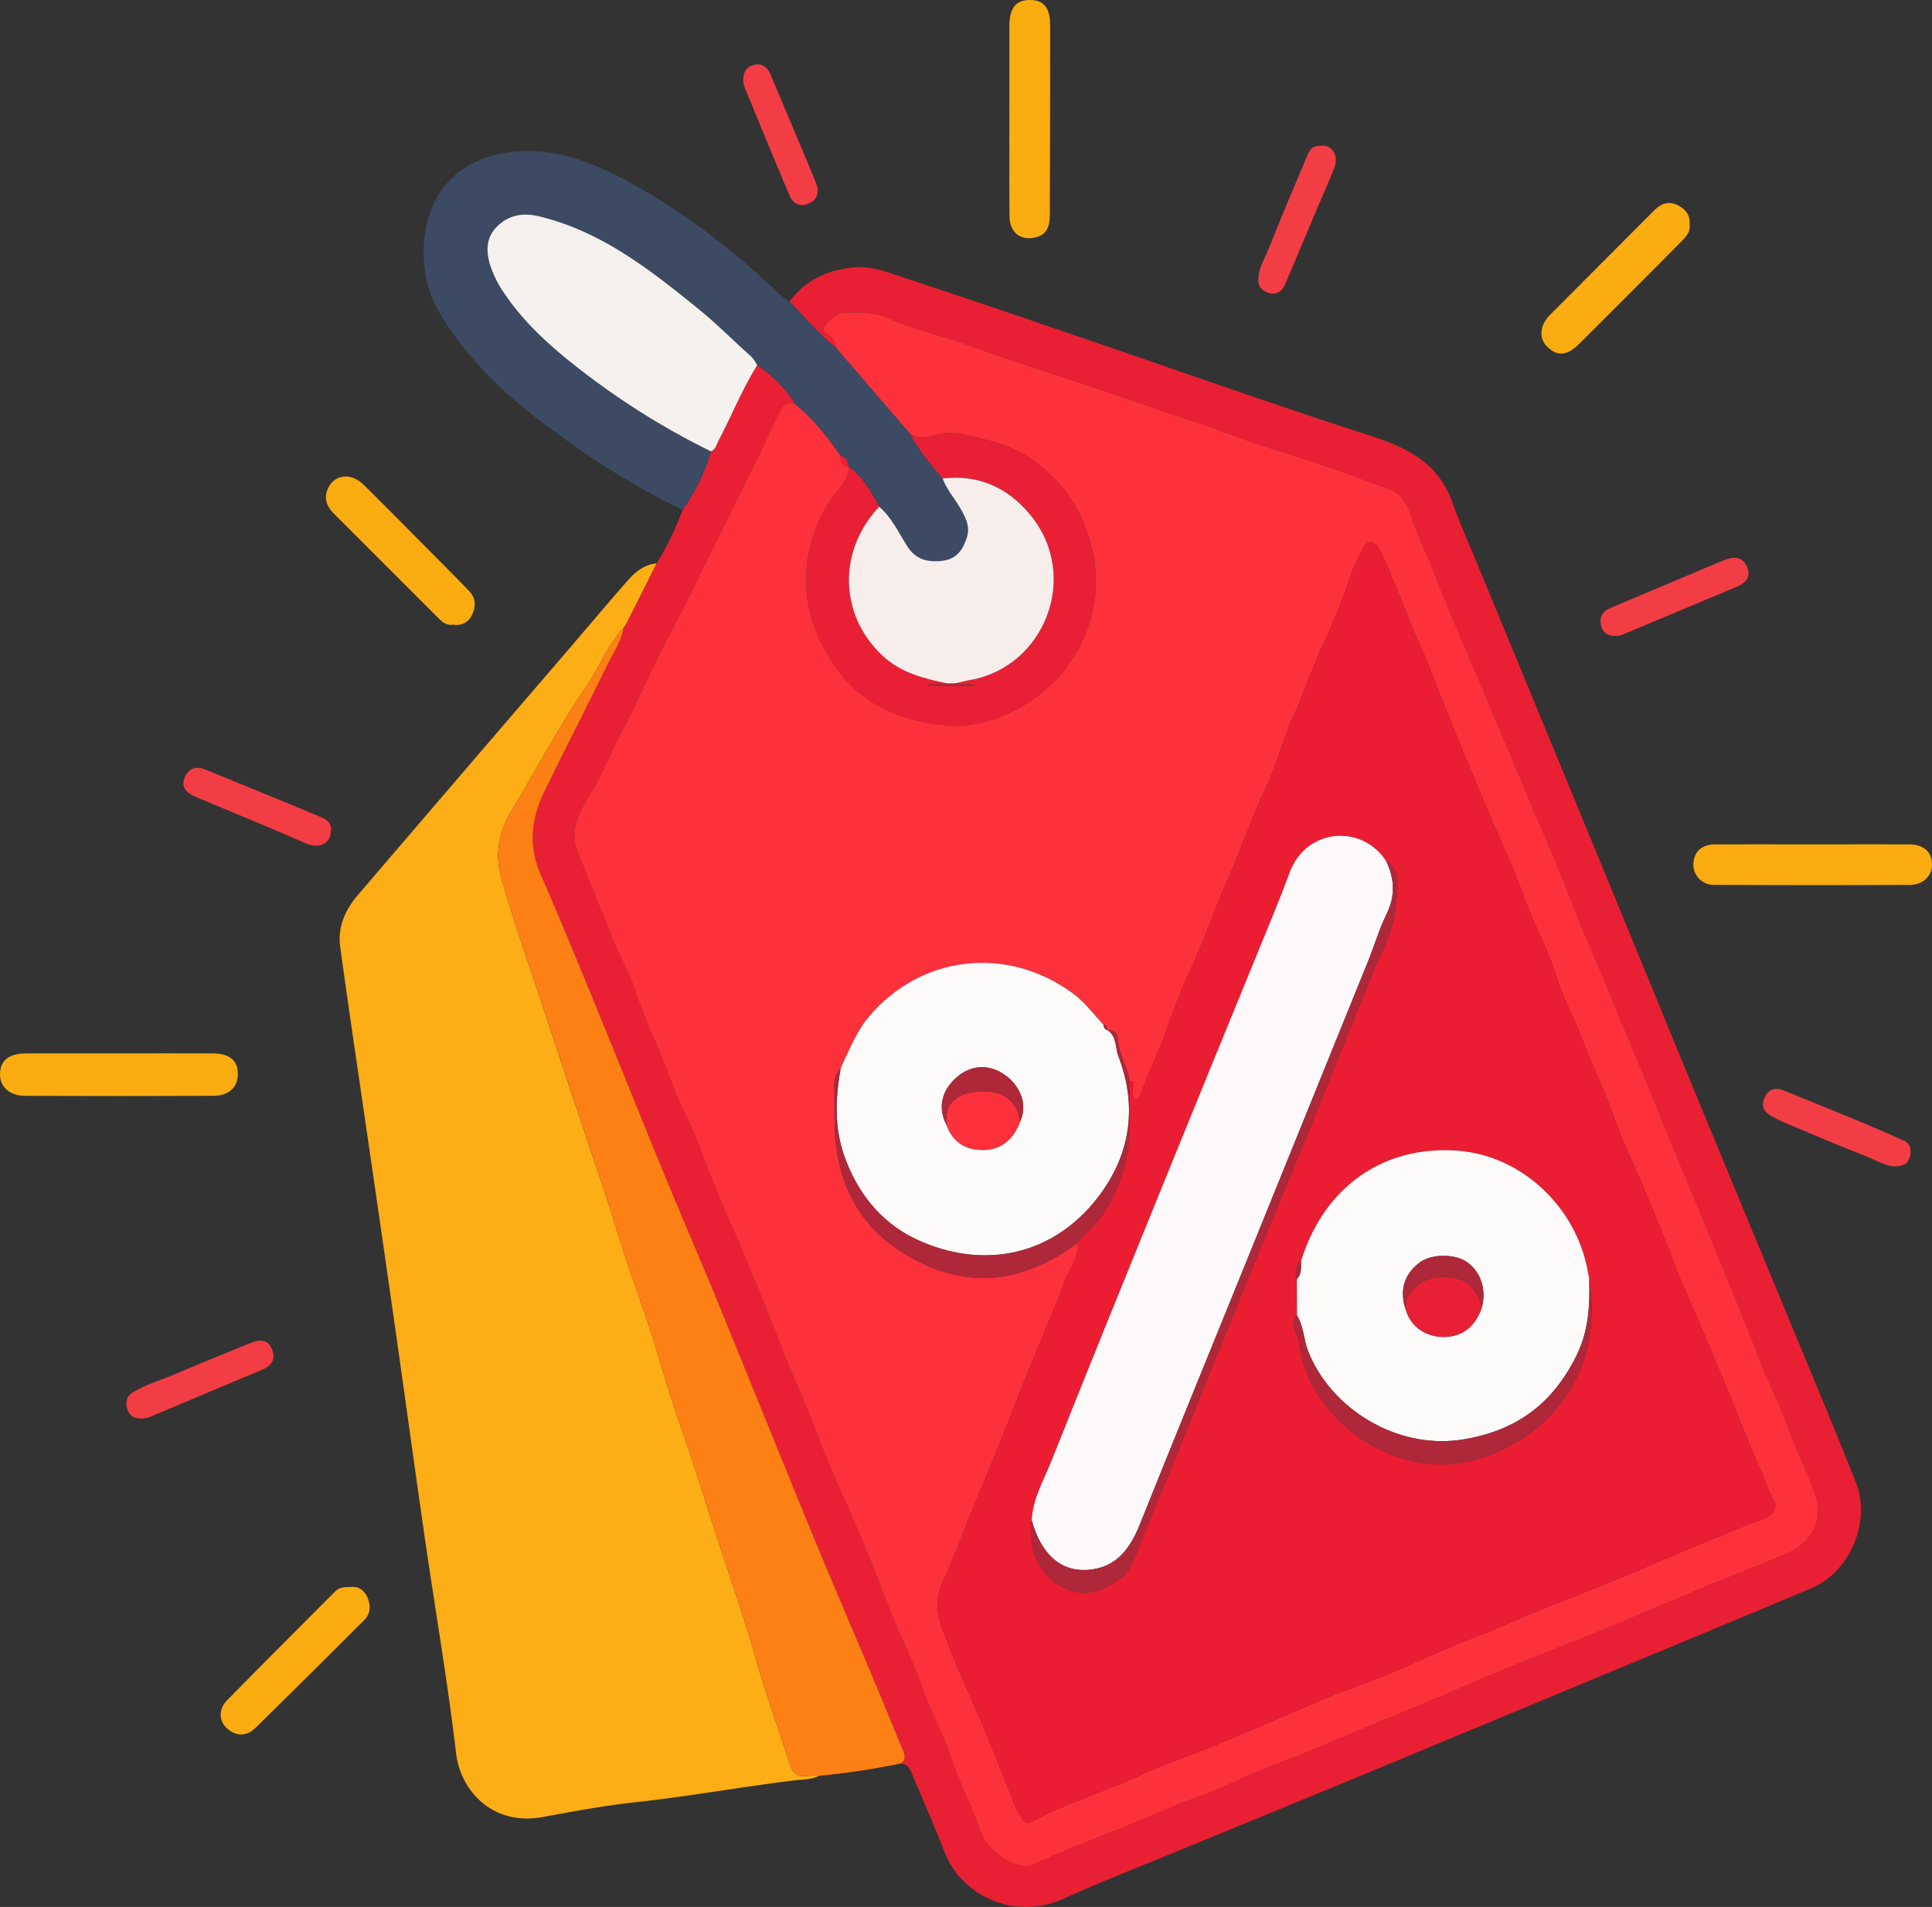 <svg id="Layer_1" data-name="Layer 1" xmlns="http://www.w3.org/2000/svg" viewBox="0 0 686.195 677.392"><rect x="0" y="0" width="686.195" height="677.392" fill="#333333" stroke="none"/><path d="M2797.594,1420.629c-2.889,1.485-6.129,1.293-9.191,1.673-18.763,2.323-37.376,5.693-56.186,7.731-11.012,1.193-21.944,3.248-32.852,5.246-17.737,3.249-29.131-9.345-30.698-22.627-3.022-25.601-7.424-51.036-11.116-76.56-3.597-24.865-6.985-49.76-10.532-74.632q-5.108-35.818-10.351-71.617c-3.075-21.239-6.268-42.462-9.169-63.725-.953-6.984,1.797-13.119,6.277-18.355q36.826-43.042,73.761-85.992c7.338-8.553,14.577-17.192,22.014-25.657,2.728-3.105,5.943-5.748,10.375-6.155q-5.472,10.89-10.946,21.783l-.83,1.12.028.013c-5.695,5.861-8.397,13.656-12.951,20.312-9.794,14.314-17.92,29.761-26.904,44.638-4.469,7.401-5.918,15.542-3.697,23.476,4.352,15.545,9.768,30.795,14.842,46.135q10.656,32.217,21.459,64.386c3.596,10.758,6.738,21.656,10.483,32.379,2.205,6.314,4.467,12.66,6.511,19.053,3.47,10.855,6.47,21.872,10.279,32.603,4.805,13.536,8.931,27.299,13.386,40.933,4.585,14.035,9.52,27.986,13.533,42.231,3.53,12.531,8.031,24.786,11.945,37.212.996,3.162,2.548,4.889,6.04,4.46A39.63,39.63,0,0,1,2797.594,1420.629Z" transform="translate(-2506.673 -789.821)" style="fill:#fdad16"/><path d="M2728.98,1011.74q5.474-10.892,10.947-21.783a112.097,112.097,0,0,0,9.203-19.07,68.723,68.723,0,0,0,10.068-20.715c1.711-.763,1.986-2.527,2.741-3.951,4.674-8.818,8.344-18.151,13.667-26.636a43.895,43.895,0,0,1,13.673,14.021c-3.409-1.645-4.861.653-6.069,3.135-2.606,5.354-5.057,10.784-7.669,16.136q-6.712,13.755-13.546,27.451c-5.95,11.962-11.68,24.043-17.985,35.815-5.685,10.613-10.184,21.793-15.905,32.351-3.67,6.772-6.496,13.922-10.193,20.692-3.284,6.014-8.182,11.652-7.045,19.606.469,3.284,1.988,5.938,3.071,8.817,3.339,8.877,7.18,17.564,10.614,26.408,2.153,5.546,5.415,10.672,7.212,16.236,3.741,11.582,9.29,22.399,13.341,33.842,2.935,8.291,7.562,15.982,10.506,24.271,4.068,11.457,9.129,22.458,13.859,33.62q5.21,12.295,10.18,24.692c2.907,7.273,5.629,14.628,8.738,21.831,3.515,8.143,6.927,16.321,10.049,24.635,3.264,8.69,7.309,17.086,10.978,25.625,2.203,5.127,4.408,10.254,6.493,15.43,2.682,6.659,5.154,13.403,7.881,20.044,3.301,8.04,7.165,15.87,10.065,24.046,3.128,8.819,7.613,17.032,10.621,25.913,3.032,8.953,7.326,17.471,10.582,26.357,2.618,7.145,13.004,14.151,18.654,11.563,13.435-6.154,27.307-11.216,40.956-16.831,4.709-1.937,9.257-4.325,14.069-5.939,11.689-3.92,22.526-9.848,34.105-14.039,8.797-3.185,17.342-7.065,25.997-10.641,8.444-3.489,16.902-6.947,25.325-10.487,9.972-4.191,19.872-8.553,29.877-12.661,11.345-4.658,22.808-9.029,34.153-13.686,11.233-4.611,22.361-9.476,33.577-14.13,9.828-4.079,19.804-7.814,29.548-12.081,9.34-4.09,13.041-12.054,10.077-20.954-2.629-7.895-6.562-15.264-9.365-23.125-3.152-8.843-7.595-17.219-10.911-26.011-5.029-13.331-10.642-26.43-15.966-39.63-6.8-16.86-14.018-33.552-20.771-50.449-4.862-12.166-10.125-24.199-15.025-36.379-4.83-12.004-10.267-23.759-14.884-35.875-4.669-12.254-10.01-24.253-15.087-36.351q-8.582-20.45-17.217-40.879c-5.46-12.981-11.195-25.857-16.234-38.999-2.482-6.471-5.697-12.632-7.849-19.198-1.447-4.415-3.133-8.386-7.802-10.116-8.124-3.008-16.236-6.062-24.444-8.824-7.105-2.391-14.27-4.63-21.419-6.886-7.608-2.401-14.957-5.669-22.606-8.068-6.224-1.952-12.373-4.145-18.551-6.244-7.721-2.623-15.424-5.297-23.158-7.878-7.276-2.428-14.604-4.7-21.869-7.16-7.529-2.55-14.982-5.324-22.518-7.852-7.616-2.555-15.605-4.255-22.841-7.603-5.369-2.484-10.571-2.347-15.972-2.261-3.231.051-5.645,2.608-7.257,4.77-1.527,2.047,2.148,3.128,3.089,4.913a28.396,28.396,0,0,1,1.245,3.205c-6.201-5.04-11.327-11.16-16.893-16.838,5.962-8.049,14.437-11.621,23.977-12.202,4.315-.263,8.9,1.135,13.117,2.524,20.586,6.783,41.106,13.771,61.618,20.777,21.608,7.381,43.165,14.909,64.773,22.29,13.468,4.6,26.937,9.205,40.5,13.513,13.359,4.244,25.909,9.185,31.238,23.964,2.867,7.952,6.318,15.694,9.544,23.515q17.44,42.284,34.901,84.559,18.734,45.489,37.41,91.002,18.671,45.259,37.454,90.473c8.105,19.614,16.314,39.188,24.158,58.907,5.555,13.964-1.968,31.906-15.723,37.715-26.79,11.313-53.68,22.388-80.53,33.56q-38,15.812-76.006,31.61c-22.903,9.48-45.849,18.855-68.763,28.307-13.309,5.49-26.763,10.666-39.845,16.654-18.436,8.439-36.932-1.435-42.647-16.126-3.538-9.095-7.488-18.03-11.261-27.033-.89-2.124-1.551-4.483-4.471-4.681,2.071-1.299,1.544-3.003.799-4.801-3.048-7.358-6.018-14.748-9.104-22.09-7.641-18.179-15.46-36.283-22.968-54.516-11.426-27.746-22.595-55.597-33.981-83.359-5.982-14.584-12.282-29.037-18.279-43.616-8.006-19.461-15.798-39.01-23.791-58.476-6.74-16.413-13.434-32.852-20.539-49.108-4.437-10.152-3.231-19.811,1.356-29.276,7.229-14.917,14.85-29.642,22.138-44.531,2.178-4.449,5.096-8.604,6.015-13.62l-.028-.014Q2728.564,1012.299,2728.98,1011.74Z" transform="translate(-2506.673 -789.821)" style="fill:#e92033"/><path d="M2728.178,1012.873c-.919,5.016-3.837,9.17-6.015,13.62-7.288,14.889-14.91,29.614-22.138,44.531-4.587,9.465-5.793,19.125-1.356,29.276,7.105,16.256,13.799,32.694,20.539,49.108,7.994,19.466,15.786,39.015,23.791,58.476,5.997,14.578,12.298,29.031,18.279,43.616,11.386,27.762,22.555,55.613,33.981,83.359,7.508,18.233,15.328,36.337,22.968,54.516,3.086,7.342,6.056,14.732,9.104,22.09.745,1.799,1.272,3.503-.799,4.801a269.78,269.78,0,0,1-28.936,4.363,39.714,39.714,0,0,0-4.494.065c-3.492.429-5.044-1.298-6.04-4.46-3.915-12.426-8.416-24.681-11.945-37.212-4.013-14.245-8.948-28.197-13.533-42.231-4.455-13.635-8.581-27.398-13.386-40.933-3.809-10.732-6.809-21.748-10.279-32.603-2.044-6.393-4.305-12.739-6.511-19.053-3.746-10.723-6.887-21.621-10.483-32.379q-10.759-32.183-21.459-64.386c-5.074-15.34-10.49-30.59-14.842-46.135-2.221-7.934-.772-16.076,3.697-23.476,8.984-14.878,17.11-30.325,26.904-44.638C2719.781,1026.53,2722.482,1018.735,2728.178,1012.873Z" transform="translate(-2506.673 -789.821)" style="fill:#fd8014"/><path d="M2789.278,933.607a43.867,43.867,0,0,0-13.674-14.019,11.165,11.165,0,0,0-2.981-3.9c-5.872-5.22-11.4-10.852-17.489-15.798-17.248-14.012-34.637-27.823-56.982-33.221-5.482-1.324-10.254-.568-14.335,3.038-4.117,3.638-4.747,8.318-3.255,13.601a36.923,36.923,0,0,0,5.127,10.585c7.211,10.738,16.753,19.227,26.861,27.079a269.013,269.013,0,0,0,46.648,29.201A68.723,68.723,0,0,1,2749.129,970.888c-16.676-7.918-32.163-17.828-46.937-28.798-13.056-9.694-25.203-20.436-34.682-33.878-4.324-6.132-8.317-12.702-9.569-19.926-3.703-21.376,5.41-42.497,32.214-44.668,14.985-1.214,28.252,4.515,41.027,11.492,19.452,10.623,36.628,24.308,52.675,39.491a29.423,29.423,0,0,0,3.231,2.334c5.566,5.68,10.692,11.8,16.893,16.84q12.954,15.041,25.906,30.081c3.031,5.909,7.295,10.923,11.567,15.931,1.441,3.881,4.214,6.97,6.243,10.501,1.831,3.188,3.604,6.436,2.433,10.266-1.309,4.282-3.513,7.783-8.512,8.443-5.284.697-9.717-.33-12.797-5.249-3.021-4.825-5.46-10.094-9.885-13.933-2.778-5.342-5.854-10.458-10.767-14.179l-.014-.014c-.378-1.82-.979-3.471-3.049-4.002C2800.493,945.034,2795.558,938.73,2789.278,933.607Z" transform="translate(-2506.673 -789.821)" style="fill:#3c4a63"/><path d="M2548.876,1164.009c11.14-.001,22.279-.031,33.419.011,5.816.022,8.765,2.435,8.855,7.062.095,4.852-3.031,7.978-8.699,8.003q-33.418.149-66.838.002c-5.616-.022-9.043-3.242-8.937-7.852.109-4.767,3.194-7.203,9.28-7.218C2526.929,1163.991,2537.903,1164.01,2548.876,1164.009Z" transform="translate(-2506.673 -789.821)" style="fill:#faac11"/><path d="M2865.164,832.159c0-10.993-.021-21.986.008-32.979.017-6.416,2.214-9.275,7.067-9.357,5.08-.085,7.417,2.603,7.42,8.997q.016,33.228-.115,66.457c-.011,3.956-.287,7.804-5.236,8.912-5.228,1.17-9.019-1.796-9.084-7.552-.13-11.491-.038-22.985-.038-34.477Z" transform="translate(-2506.673 -789.821)" style="fill:#faac11"/><path d="M3150.761,1089.753c11.315-.002,22.63-.03,33.945.011,5.016.018,7.929,2.478,8.15,6.696.226,4.308-2.901,7.676-7.951,7.702q-34.693.176-69.387-.019a7.184,7.184,0,0,1-7.381-7.711c.249-4.141,3.006-6.634,7.68-6.657C3127.465,1089.717,3139.113,1089.755,3150.761,1089.753Z" transform="translate(-2506.673 -789.821)" style="fill:#faac11"/><path d="M3106.764,869.433c.479,2.858-1.428,4.675-3.157,6.418q-17.964,18.12-36.057,36.111c-4.436,4.404-7.904,4.55-11.542.828-2.786-2.851-2.445-7.457,1.128-11.063,12.369-12.478,24.84-24.853,37.223-37.317,2.41-2.426,5.15-3.192,8.147-1.728C3105.156,863.976,3107.051,866.092,3106.764,869.433Z" transform="translate(-2506.673 -789.821)" style="fill:#faac11"/><path d="M2667.774,1011.71c-2.226.411-3.809-.732-5.264-2.185q-18.579-18.563-37.144-37.141c-2.486-2.498-3.882-5.396-2.214-9.008,2.366-5.122,8.155-5.821,12.78-1.255,9.193,9.075,18.247,18.291,27.349,27.459,3.382,3.406,6.777,6.802,10.092,10.273,2.393,2.505,2.304,5.624.944,8.375A5.86,5.86,0,0,1,2667.774,1011.71Z" transform="translate(-2506.673 -789.821)" style="fill:#faac11"/><path d="M2631.242,1353.564c2.711-.381,4.81,1.118,5.977,3.776,1.219,2.779,1.042,5.738-1.132,7.919q-19.264,19.323-38.755,38.42c-2.963,2.894-6.632,3.055-9.85.275-3.137-2.71-3.289-6.974-.168-10.154,12.746-12.987,25.646-25.822,38.464-38.738C2627.239,1353.588,2629.028,1353.591,2631.242,1353.564Z" transform="translate(-2506.673 -789.821)" style="fill:#faac11"/><path d="M2953.648,888.736c.046-3.722,2.136-6.861,3.477-10.219,4.36-10.921,8.91-21.766,13.499-32.594.738-1.742,1.393-3.843,3.806-4.199,1.837-.271,3.645-.427,5.114,1.07,2.063,2.102,1.812,4.623.898,6.99-1.728,4.477-3.74,8.844-5.609,13.267-3.929,9.3-7.814,18.62-11.782,27.904-1.029,2.407-3.049,3.662-5.603,2.958C2955.061,893.256,2953.294,891.691,2953.648,888.736Z" transform="translate(-2506.673 -789.821)" style="fill:#f33d45"/><path d="M3080.825,1015.708c-3.348.148-4.985-1.365-5.532-3.895-.602-2.79.603-4.849,3.256-5.969q13.421-5.668,26.851-11.313c4.406-1.856,8.804-3.73,13.22-5.563,3.355-1.392,6.695-1.823,8.508,2.135,1.722,3.76-.53,5.865-3.831,7.248q-20.3,8.502-40.594,17.021A6.597,6.597,0,0,1,3080.825,1015.708Z" transform="translate(-2506.673 -789.821)" style="fill:#f33d45"/><path d="M2624.2,1084.744c.034,4.882-4.094,6.747-9.237,4.526-4.251-1.836-8.49-3.703-12.758-5.5q-13.02-5.482-26.067-10.899c-3.073-1.278-5.263-3.295-3.892-6.788,1.37-3.488,4.108-4.279,7.692-2.789,13.281,5.524,26.638,10.867,39.902,16.432C2622.049,1080.654,2624.577,1081.833,2624.2,1084.744Z" transform="translate(-2506.673 -789.821)" style="fill:#f33d45"/><path d="M2557.573,1293.689c-3.322.247-4.994-1.017-5.683-3.304-.721-2.393-.34-4.575,2.087-6.043,4.412-2.668,9.359-4.073,14.06-6.055q13.673-5.764,27.431-11.325c3.103-1.25,6.299-1.749,7.842,2.322,1.425,3.757-.459,5.833-3.851,7.246-13.269,5.525-26.492,11.158-39.75,16.709A8.018,8.018,0,0,1,2557.573,1293.689Z" transform="translate(-2506.673 -789.821)" style="fill:#f33d45"/><path d="M3179.057,1204.132c-3.231-.355-6.856-2.548-10.687-4.028-9.389-3.627-18.629-7.642-27.917-11.529-1.376-.576-2.692-1.296-4.032-1.957-2.865-1.412-4.454-3.488-3.057-6.744,1.34-3.125,3.753-3.969,6.887-2.693,8.713,3.548,17.436,7.07,26.124,10.678q8.236,3.421,16.374,7.075c2.619,1.175,2.852,3.55,2.226,5.946C3184.343,1203.299,3182.477,1204.262,3179.057,1204.132Z" transform="translate(-2506.673 -789.821)" style="fill:#f33d45"/><path d="M2770.722,819.143c-.384-3.727,1.216-5.689,3.833-6.315,2.714-.649,4.717.9,5.8,3.47q5.691,13.503,11.361,27.015c1.6,3.812,3.222,7.616,4.751,11.457,1.188,2.983.794,5.766-2.273,7.232-3.003,1.435-5.767.399-7.062-2.65-5.439-12.797-10.704-25.668-16.006-38.523A7.079,7.079,0,0,1,2770.722,819.143Z" transform="translate(-2506.673 -789.821)" style="fill:#f33d45"/><path d="M2728.98,1011.74q-.416.559-.831,1.119Q2728.565,1012.301,2728.98,1011.74Z" transform="translate(-2506.673 -789.821)" style="fill:#fd8014"/><path d="M2789.278,933.607c6.279,5.123,11.214,11.428,15.829,18.014.241,1.925.423,3.895,3.049,4.002l.013.014c.007,4.399-3.131,7.19-5.424,10.358a50.826,50.826,0,0,0-9.676,28.067c-.544,11.997,3.481,22.535,10.248,32.404,9.59,13.985,23.751,19.439,39.476,21.016,8.163.818,16.616-1.479,24.087-5.301a52.169,52.169,0,0,0,26.828-31.626,47.646,47.646,0,0,0,.645-26.344,51.757,51.757,0,0,0-22.642-32.098c-5.294-3.509-11.143-5.132-17.293-6.692-5.277-1.339-10.557-2.579-15.428-1.089-3.529,1.08-6.135,1.499-9.101-.475q-12.953-15.04-25.906-30.081a28.456,28.456,0,0,0-1.246-3.205c-.941-1.784-4.616-2.866-3.089-4.913,1.612-2.161,4.025-4.719,7.257-4.77,5.401-.085,10.603-.223,15.972,2.261,7.236,3.348,15.225,5.048,22.841,7.603,7.536,2.528,14.989,5.302,22.518,7.852,7.265,2.46,14.593,4.732,21.869,7.16,7.734,2.581,15.438,5.255,23.158,7.878,6.178,2.099,12.327,4.292,18.551,6.244,7.649,2.399,14.998,5.666,22.606,8.068,7.149,2.256,14.313,4.496,21.419,6.886,8.209,2.762,16.32,5.816,24.444,8.824,4.67,1.729,6.355,5.7,7.802,10.116,2.152,6.566,5.367,12.727,7.849,19.198,5.04,13.142,10.774,26.018,16.234,38.999q8.599,20.443,17.217,40.879c5.077,12.098,10.417,24.097,15.087,36.351,4.616,12.115,10.054,23.87,14.884,35.875,4.901,12.181,10.163,24.213,15.025,36.379,6.753,16.897,13.971,33.589,20.771,50.449,5.324,13.2,10.937,26.3,15.966,39.63,3.317,8.792,7.759,17.168,10.911,26.011,2.802,7.861,6.736,15.23,9.365,23.125,2.964,8.9-.738,16.864-10.077,20.954-9.744,4.267-19.72,8.002-29.548,12.081-11.215,4.654-22.344,9.519-33.577,14.13-11.345,4.657-22.808,9.028-34.153,13.686-10.005,4.108-19.906,8.47-29.877,12.661-8.423,3.54-16.881,6.998-25.325,10.487-8.655,3.576-17.2,7.457-25.997,10.641-11.578,4.192-22.416,10.12-34.105,14.039-4.812,1.614-9.36,4.002-14.069,5.939-13.649,5.615-27.521,10.678-40.956,16.831-5.649,2.588-16.035-4.418-18.654-11.563-3.256-8.886-7.55-17.405-10.582-26.357-3.008-8.881-7.493-17.093-10.621-25.913-2.9-8.176-6.764-16.007-10.065-24.046-2.726-6.64-5.199-13.384-7.881-20.044-2.084-5.175-4.29-10.303-6.493-15.43-3.67-8.539-7.714-16.935-10.978-25.625-3.123-8.314-6.535-16.492-10.049-24.635-3.109-7.203-5.831-14.558-8.738-21.831q-4.951-12.386-10.18-24.692c-4.729-11.162-9.79-22.162-13.859-33.62-2.943-8.289-7.571-15.98-10.506-24.271-4.051-11.444-9.6-22.26-13.341-33.842-1.797-5.564-5.059-10.69-7.212-16.236-3.434-8.843-7.275-17.531-10.614-26.408-1.083-2.879-2.602-5.534-3.071-8.817-1.137-7.954,3.762-13.592,7.045-19.606,3.697-6.771,6.523-13.92,10.193-20.692,5.722-10.559,10.221-21.739,15.905-32.351,6.306-11.772,12.035-23.853,17.985-35.815q6.816-13.704,13.546-27.451c2.611-5.352,5.062-10.782,7.669-16.136C2784.417,934.26,2785.869,931.962,2789.278,933.607Zm110.731,222.155c-.148-.89-.314-1.767-1.429-1.946-3.567-3.785-6.554-7.952-10.926-11.166-23.223-17.065-53.865-13.673-72.38,8.342-4.556,5.417-6.979,11.936-9.993,18.164a9.185,9.185,0,0,0-2.276,6.898c.086,3.995.036,7.993.077,11.989.236,22.604,9.283,39.743,30.156,50.1,20.149,9.998,38.375,6.078,55.747-6.482,1.332,1.003.266,2.059.126,3.136-.486,3.734-3.048,6.559-4.236,10.028-2.226,6.5-5.082,12.784-7.691,19.152-2.357,5.753-4.78,11.48-7.09,17.252-2.667,6.666-5.186,13.392-7.868,20.051-3.311,8.219-6.742,16.39-10.09,24.594-3.491,8.558-6.675,17.254-10.514,25.652a19.919,19.919,0,0,0-.908,15.014c3.437,9.889,7.758,19.482,11.966,29.087,4.413,10.071,8.431,20.291,12.488,30.504,1.32,3.322,2.489,6.773,4.629,9.808,1.195,1.695,1.95,1.715,3.575.849,12.611-6.719,26.363-10.775,39.297-16.784,8.264-3.84,17.013-6.62,25.441-10.124,13.463-5.599,26.809-11.481,40.266-17.095,8.301-3.463,16.9-6.312,25.107-9.85,8.242-3.552,16.446-7.401,24.799-10.642,10.838-4.205,21.372-9.114,32.232-13.283,11.597-4.452,23.103-9.265,34.552-14.12,12.536-5.315,25.033-10.684,37.767-15.518,2.774-1.053,5.758-3.407,3.716-6.748-2.037-3.334-2.821-7.045-4.443-10.476-3.784-8.004-6.816-16.362-10.197-24.559q-5.149-12.483-10.391-24.927c-3.451-8.166-7.307-16.177-10.384-24.479-3.367-9.085-7.118-17.998-10.864-26.92-3.368-8.022-7.246-15.861-10.102-24.059-3.232-9.278-7.674-18.018-11.119-27.191-3.053-8.13-7.276-15.858-9.878-24.111-2.922-9.267-7.668-17.705-10.967-26.81-3.044-8.402-6.71-16.705-10.303-24.966-3.534-8.126-6.962-16.299-10.37-24.479-2.634-6.323-5.113-12.71-7.76-19.028-2.725-6.505-4.917-13.207-7.887-19.634-3.637-7.87-6.62-16.04-9.957-24.051-1.704-4.09-3.358-8.222-5.419-12.132-1.512-2.868-4.26-3.247-5.708-.23a79.412,79.412,0,0,0-3.994,8.494,237.196,237.196,0,0,1-9.919,25.075c-3.968,8.306-6.74,17.059-10.542,25.424-3.844,8.458-6.183,17.603-10.077,26.034-5.291,11.455-9.463,23.342-14.489,34.873-3.791,8.699-6.859,17.67-10.728,26.33a245.847,245.847,0,0,0-9.781,24.148c-2.649,8.16-6.877,15.632-9.446,23.785-.254.807-.774,1.579-1.743,1.456-1.097-.14-1.014-1.147-1.063-1.951a12.297,12.297,0,0,0-.078-2.484c-.174-.623.999-2.222-1.035-1.79-.691-5.054-3.765-9.425-4.099-14.612-.137-2.131-1.239-3.822-3.841-3.634Z" transform="translate(-2506.673 -789.821)" style="fill:#fd313b"/><path d="M2759.197,950.172a269.013,269.013,0,0,1-46.648-29.201c-10.109-7.851-19.651-16.341-26.861-27.079a36.923,36.923,0,0,1-5.127-10.585c-1.491-5.283-.861-9.963,3.255-13.601,4.081-3.607,8.853-4.363,14.335-3.038,22.345,5.398,39.734,19.209,56.982,33.221,6.089,4.946,11.617,10.578,17.489,15.798a11.165,11.165,0,0,1,2.981,3.9c-5.322,8.483-8.992,17.816-13.666,26.634C2761.183,947.646,2760.908,949.41,2759.197,950.172Z" transform="translate(-2506.673 -789.821)" style="fill:#f5f1ee"/><path d="M2829.889,943.856c2.966,1.975,5.571,1.555,9.101.475,4.871-1.49,10.151-.25,15.428,1.089,6.15,1.561,11.999,3.183,17.293,6.692a51.757,51.757,0,0,1,22.642,32.098,47.646,47.646,0,0,1-.645,26.344,52.169,52.169,0,0,1-26.828,31.626c-7.471,3.822-15.924,6.119-24.087,5.301-15.724-1.576-29.886-7.03-39.476-21.016-6.767-9.868-10.792-20.407-10.248-32.404a50.826,50.826,0,0,1,9.676-28.067c2.293-3.168,5.431-5.959,5.424-10.358,4.914,3.72,7.99,8.837,10.769,14.178-14.768,15.635-14.244,38.387,1.079,52.833,6.602,6.225,14.885,8.229,23.329,10.001q-3.585.174-7.17.348l.024.539h16.625l.023-.538q-3.597-.179-7.194-.358c1.929-.44,3.843-.963,5.789-1.307,26.016-4.59,39.284-36.783,21.007-58.804-7.931-9.555-18.3-14.243-30.994-12.743C2837.184,954.778,2832.919,949.765,2829.889,943.856Z" transform="translate(-2506.673 -789.821)" style="fill:#e92035"/><path d="M2841.455,959.787c12.694-1.5,23.063,3.188,30.994,12.743,18.278,22.021,5.01,54.214-21.007,58.804-1.946.343-3.86.867-5.787,1.307q-1.153.005-2.309.008c-8.444-1.771-16.727-3.776-23.329-10.001-15.322-14.446-15.846-37.198-1.079-52.833,4.424,3.839,6.863,9.108,9.884,13.933,3.08,4.919,7.513,5.946,12.797,5.249,4.999-.66,7.203-4.161,8.512-8.443,1.171-3.83-.602-7.078-2.433-10.266C2845.669,966.756,2842.896,963.667,2841.455,959.787Z" transform="translate(-2506.673 -789.821)" style="fill:#f7eeec"/><path d="M2808.156,955.622c-2.627-.107-2.808-2.078-3.049-4.002C2807.177,952.152,2807.778,953.802,2808.156,955.622Z" transform="translate(-2506.673 -789.821)" style="fill:#e92035"/><path d="M2907.902,1173.972c2.036-.437.863,1.162,1.037,1.785a12.297,12.297,0,0,1,.078,2.484c.049.805-.034,1.811,1.063,1.951.969.124,1.489-.649,1.743-1.456,2.569-8.152,6.797-15.624,9.446-23.785a245.847,245.847,0,0,1,9.781-24.148c3.869-8.661,6.936-17.631,10.728-26.33,5.026-11.531,9.198-23.419,14.489-34.873,3.894-8.43,6.233-17.576,10.077-26.034,3.802-8.365,6.574-17.118,10.542-25.424a237.196,237.196,0,0,0,9.919-25.075,79.412,79.412,0,0,1,3.994-8.494c1.449-3.017,4.197-2.638,5.708.23,2.061,3.911,3.716,8.043,5.419,12.132,3.337,8.011,6.32,16.181,9.957,24.051,2.97,6.426,5.162,13.129,7.887,19.634,2.646,6.318,5.125,12.705,7.76,19.028,3.408,8.18,6.836,16.353,10.37,24.479,3.593,8.261,7.259,16.564,10.303,24.966,3.299,9.105,8.045,17.542,10.967,26.81,2.602,8.254,6.825,15.981,9.878,24.111,3.445,9.173,7.887,17.913,11.119,27.191,2.856,8.198,6.734,16.037,10.102,24.059,3.746,8.922,7.497,17.835,10.864,26.92,3.077,8.302,6.932,16.314,10.384,24.479q5.257,12.437,10.391,24.927c3.381,8.196,6.412,16.555,10.197,24.559,1.622,3.43,2.406,7.142,4.443,10.476,2.042,3.341-.942,5.695-3.716,6.748-12.733,4.834-25.231,10.202-37.767,15.518-11.449,4.855-22.954,9.668-34.552,14.12-10.86,4.169-21.394,9.078-32.232,13.283-8.353,3.241-16.557,7.09-24.799,10.642-8.207,3.537-16.806,6.387-25.107,9.85-13.457,5.614-26.802,11.497-40.266,17.095-8.428,3.505-17.177,6.285-25.441,10.124-12.934,6.01-26.686,10.066-39.297,16.784-1.625.866-2.381.845-3.575-.849-2.14-3.035-3.309-6.486-4.629-9.808-4.057-10.213-8.075-20.434-12.488-30.504-4.209-9.605-8.529-19.199-11.966-29.087a19.919,19.919,0,0,1,.908-15.014c3.839-8.398,7.023-17.094,10.514-25.652,3.347-8.205,6.778-16.375,10.09-24.594,2.683-6.66,5.202-13.385,7.868-20.051,2.309-5.772,4.732-11.499,7.09-17.252,2.609-6.368,5.466-12.652,7.691-19.152,1.188-3.469,3.75-6.294,4.236-10.028.14-1.077,1.206-2.133-.126-3.135a39.584,39.584,0,0,1,2.974-3.297c7.359-6.572,11.543-14.851,14.146-24.295C2908.855,1194.089,2907.574,1184.015,2907.902,1173.972Zm163.218,69.884c-.14-.647-.306-1.289-.417-1.941-3.937-23.179-23.43-41.514-46.06-43.319-26.517-2.115-47.792,12.826-55.895,39.255-2.32,1.699-2.05,3.996-1.47,6.365q.029,6.444.057,12.888c-2.917,3.521.44,6.661.811,9.919a45.084,45.084,0,0,0,10.318,23.281,54.262,54.262,0,0,0,22.623,16.311c14.339,5.664,28.027,3.968,40.959-2.745a55.927,55.927,0,0,0,18.577-15.082C3071.209,1275.249,3073.481,1260.198,3071.121,1243.856Zm-72.086-148.106c-8.56-13.281-28.419-11.906-34.302,3.997-3.618,9.779-7.673,19.398-11.609,29.057q-17.423,42.765-34.896,85.509c-12.768,31.438-25.542,62.874-38.088,94.401-2.735,6.872-6.629,13.427-7.046,21.099-.022,2.166-.138,4.335-.051,6.496a20.284,20.284,0,0,0,16.938,19.256c5.48.823,15.166-3.286,18.366-9.523,1.982-3.864,3.339-7.941,4.955-11.934,5.272-13.029,10.7-25.994,15.991-39.015,7.804-19.202,15.482-38.456,23.33-57.64,5.197-12.703,10.541-25.354,15.719-38.057,8.499-20.852,16.83-41.774,25.339-62.625,3.52-8.624,8.425-16.97,8.919-26.642C3002.863,1105.024,3004.732,1099.418,2999.035,1095.75Z" transform="translate(-2506.673 -789.821)" style="fill:#eb1d32"/><path d="M2805.281,1169.157c3.013-6.228,5.437-12.747,9.993-18.164,18.515-22.015,49.157-25.407,72.38-8.342,4.373,3.213,7.359,7.38,10.925,11.165.14.896.431,1.682,1.431,1.947l-.044-.042c3.452,2.182,2.724,6.167,3.928,9.297,6.561,17.061,4.57,33.548-5.834,48.193-15.253,21.47-39.708,28.076-63.988,17.727-13.221-5.635-22.063-15.878-27.174-29.488C2802.88,1190.753,2803.338,1180.042,2805.281,1169.157Zm37.645,20.436c2.032,5.682,6.368,8.677,12.642,8.732,6.311.056,10.973-3.446,13.388-10.055,3.02-6.361-.293-12.909-5.099-16.41-5.88-4.284-12.538-3.802-17.681.886C2840.913,1177.543,2839.75,1183.572,2842.925,1189.593Z" transform="translate(-2506.673 -789.821)" style="fill:#fdfafa"/><path d="M2805.281,1169.157c-1.943,10.886-2.401,21.597,1.616,32.292,5.111,13.61,13.954,23.853,27.174,29.488,24.28,10.349,48.735,3.743,63.988-17.727,10.404-14.644,12.395-31.132,5.834-48.193-1.204-3.13-.475-7.115-3.928-9.297,2.602-.188,3.704,1.503,3.841,3.634.333,5.188,3.408,9.558,4.097,14.615-.33,10.046.951,20.12-1.799,30.101-2.603,9.444-6.786,17.723-14.146,24.295a39.584,39.584,0,0,0-2.974,3.297c-17.371,12.559-35.597,16.48-55.747,6.482-20.873-10.357-29.919-27.496-30.156-50.1-.042-3.996.009-7.994-.077-11.989A9.185,9.185,0,0,1,2805.281,1169.157Z" transform="translate(-2506.673 -789.821)" style="fill:#ae283a"/><path d="M2900.009,1155.762c-1-.265-1.291-1.051-1.431-1.947C2899.695,1153.995,2899.861,1154.872,2900.009,1155.762Z" transform="translate(-2506.673 -789.821)" style="fill:#ae283a"/><path d="M2843.346,1032.649q1.156-.004,2.309-.009,3.594.179,7.192.358l-.023.538h-16.625l-.024-.539Q2839.761,1032.823,2843.346,1032.649Z" transform="translate(-2506.673 -789.821)" style="fill:#ae283a"/><path d="M2873.095,1329.812c.417-7.672,4.311-14.226,7.046-21.099,12.546-31.527,25.32-62.963,38.088-94.401q17.376-42.784,34.896-85.509c3.935-9.659,7.991-19.278,11.609-29.057,5.884-15.903,25.742-17.278,34.302-3.997,2.949,6.201,3.289,12.249.15,18.674-2.669,5.463-4.393,11.381-6.682,17.038q-22.497,55.61-45.062,111.193c-11.991,29.567-24.062,59.102-35.943,88.714-3.406,8.488-8.274,15.204-18.057,16.078C2883.494,1348.336,2876.46,1341.975,2873.095,1329.812Z" transform="translate(-2506.673 -789.821)" style="fill:#fdf9fa"/><path d="M2968.749,1237.851c8.103-26.429,29.378-41.371,55.895-39.255,22.63,1.805,42.122,20.14,46.06,43.319.111.652.277,1.294.417,1.94.301,9.341-.181,18.571-4.364,27.179-8.316,17.113-21.236,27.057-40.692,30.153-23.277,3.704-46.817-11.038-54.793-31.457-1.624-4.158-1.538-8.768-3.935-12.625q-.029-6.444-.059-12.888C2969.007,1242.381,2968.768,1240.091,2968.749,1237.851Zm37.229,17.257c2.179,7.386,8.99,9.835,13.963,9.633,6.296-.255,10.638-3.686,12.971-10.256,1.824-6.345-.172-12.693-5.12-16.285-4.2-3.049-12.615-3.041-16.775.016C3005.365,1242.37,3003.61,1248.253,3005.978,1255.108Z" transform="translate(-2506.673 -789.821)" style="fill:#fdfafa"/><path d="M2873.095,1329.812c3.365,12.163,10.399,18.524,20.346,17.635,9.784-.874,14.652-7.59,18.057-16.078,11.881-29.611,23.952-59.146,35.943-88.714q22.544-55.591,45.062-111.193c2.289-5.657,4.013-11.575,6.682-17.038,3.14-6.425,2.799-12.474-.15-18.674,5.697,3.668,3.828,9.274,3.567,14.379-.494,9.672-5.4,18.017-8.919,26.642-8.51,20.851-16.84,41.773-25.339,62.625-5.178,12.703-10.522,25.354-15.719,38.057-7.848,19.184-15.526,38.438-23.33,57.64-5.292,13.021-10.719,25.987-15.991,39.015-1.616,3.993-2.972,8.071-4.955,11.934-3.2,6.237-12.886,10.347-18.366,9.523a20.284,20.284,0,0,1-16.938-19.256C2872.956,1334.147,2873.072,1331.978,2873.095,1329.812Z" transform="translate(-2506.673 -789.821)" style="fill:#ae283a"/><path d="M2967.336,1257.104c2.398,3.856,2.311,8.466,3.935,12.625,7.976,20.419,31.517,35.161,54.793,31.457,19.456-3.096,32.376-13.04,40.692-30.153,4.183-8.608,4.665-17.838,4.364-27.179,2.36,16.344.088,31.394-10.497,44.934a55.927,55.927,0,0,1-18.577,15.082c-12.932,6.713-26.62,8.409-40.959,2.745a54.262,54.262,0,0,1-22.623-16.311,45.084,45.084,0,0,1-10.318-23.281C2967.776,1263.765,2964.418,1260.625,2967.336,1257.104Z" transform="translate(-2506.673 -789.821)" style="fill:#ae283a"/><path d="M2968.749,1237.851c.019,2.239.258,4.53-1.472,6.364C2966.699,1241.848,2966.429,1239.55,2968.749,1237.851Z" transform="translate(-2506.673 -789.821)" style="fill:#ae283a"/><path d="M2868.955,1188.269c-2.414,6.61-7.077,10.112-13.388,10.055-6.274-.056-10.61-3.051-12.641-8.73-.941-7.053,2.696-10.739,9.102-11.769C2862.067,1176.213,2867.913,1180.372,2868.955,1188.269Z" transform="translate(-2506.673 -789.821)" style="fill:#fd313b"/><path d="M2868.955,1188.269c-1.042-7.897-6.888-12.057-16.927-10.443-6.406,1.03-10.043,4.716-9.102,11.769-3.176-6.024-2.014-12.052,3.248-16.849,5.143-4.689,11.801-5.17,17.681-.886C2868.662,1175.361,2871.975,1181.908,2868.955,1188.269Z" transform="translate(-2506.673 -789.821)" style="fill:#ae283a"/><path d="M3032.912,1254.486c-2.333,6.57-6.675,10.001-12.971,10.256-4.973.201-11.785-2.247-13.962-9.631-.057-2.308.122-4.321,1.84-6.36,4.402-5.224,10.173-6.146,16.057-4.807C3028.943,1245.097,3031.974,1249.184,3032.912,1254.486Z" transform="translate(-2506.673 -789.821)" style="fill:#e92035"/><path d="M3032.912,1254.486c-.938-5.302-3.969-9.388-9.037-10.542-5.884-1.339-11.655-.417-16.057,4.807-1.718,2.038-1.897,4.051-1.84,6.36-2.37-6.857-.615-12.741,5.037-16.894,4.161-3.057,12.575-3.065,16.775-.016C3032.74,1241.793,3034.736,1248.14,3032.912,1254.486Z" transform="translate(-2506.673 -789.821)" style="fill:#ae283a"/></svg>